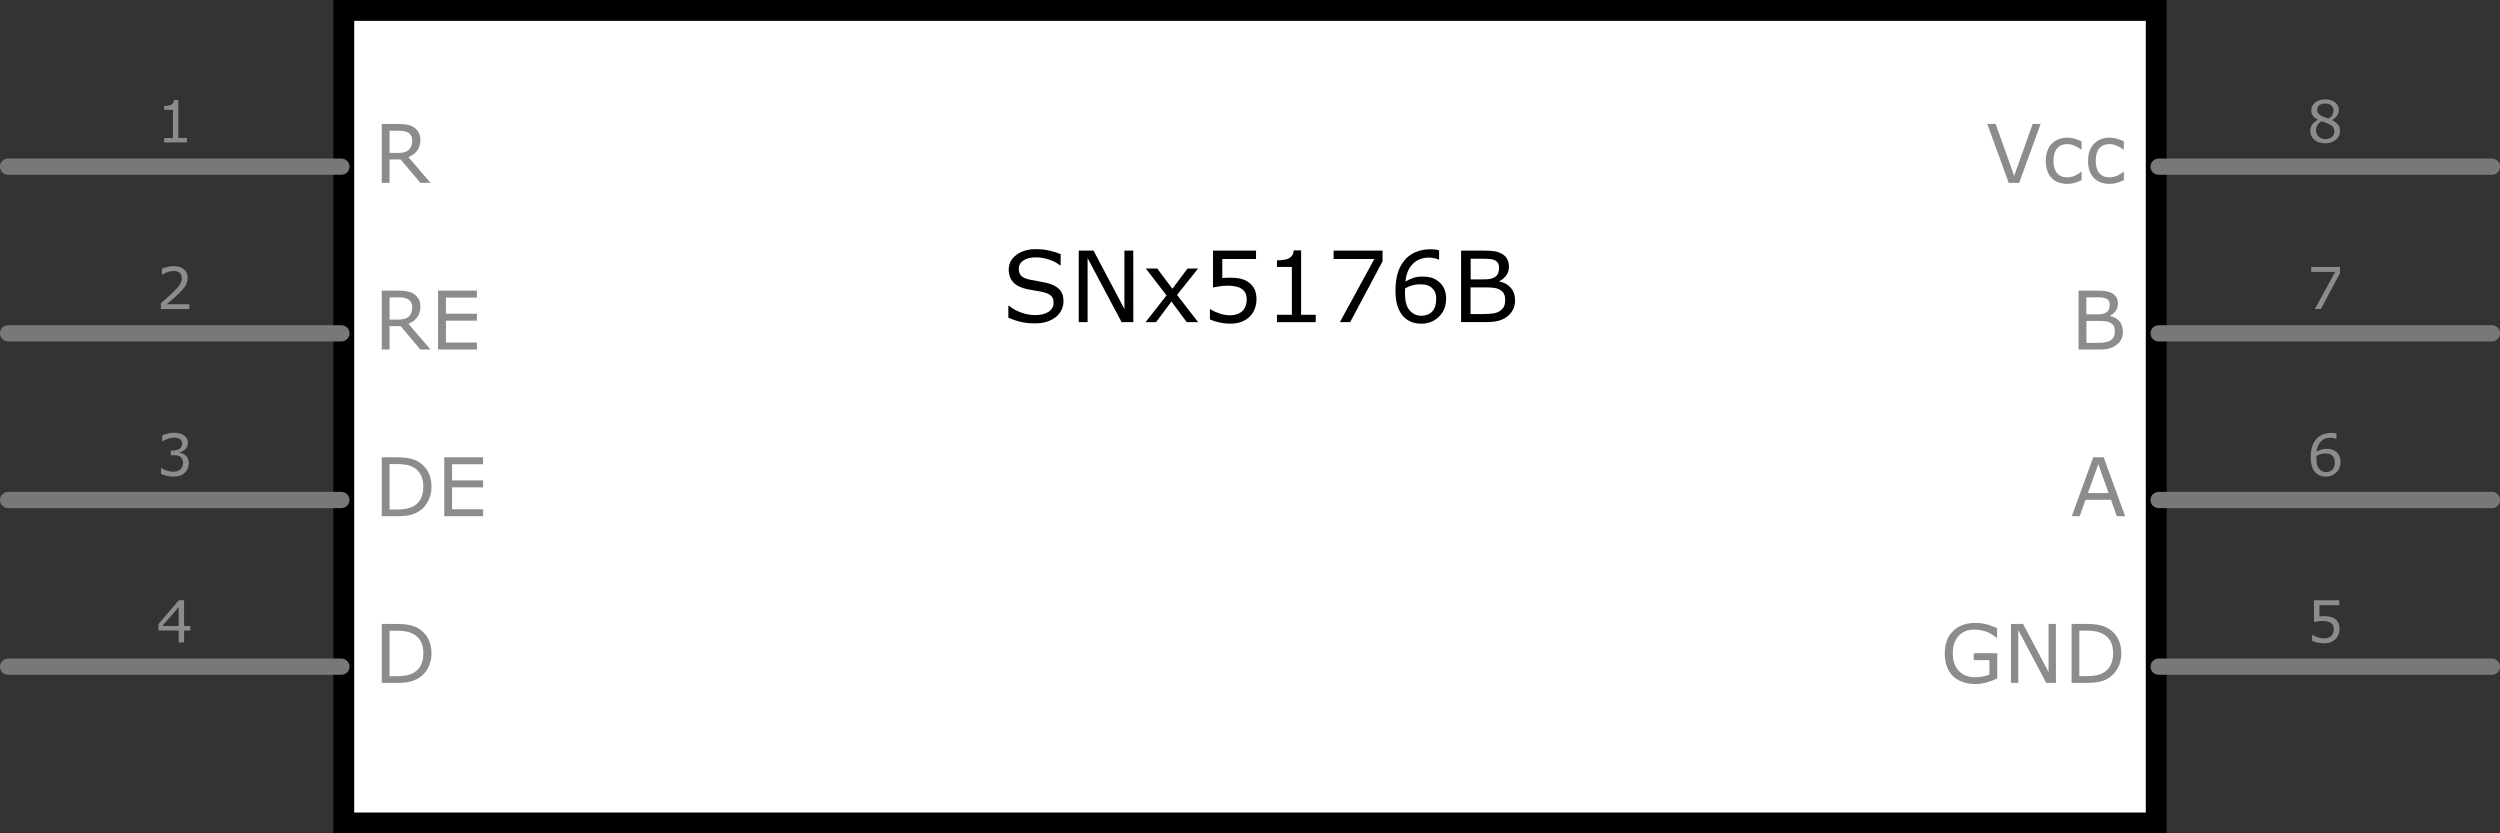 <?xml version="1.0" encoding="UTF-8" standalone="no"?>
<!-- Created with Fritzing (http://www.fritzing.org/) -->

<svg
   xmlns:dc="http://purl.org/dc/elements/1.1/"
   xmlns:cc="http://creativecommons.org/ns#"
   xmlns:rdf="http://www.w3.org/1999/02/22-rdf-syntax-ns#"
   xmlns:svg="http://www.w3.org/2000/svg"
   xmlns="http://www.w3.org/2000/svg"
   xmlns:sodipodi="http://sodipodi.sourceforge.net/DTD/sodipodi-0.dtd"
   xmlns:inkscape="http://www.inkscape.org/namespaces/inkscape"
   version="1.2"
   x="0in"
   y="0in"
   width="1.5in"
   height="0.5in"
   viewBox="0 0 38.1 12.7"
   id="svg56"
   sodipodi:docname="SNx5176B_sch.svg"
   inkscape:version="0.92.1 r15371">
  <rect x="0" y="0" width="38.1" height="12.7" fill="#333333" stroke="none"/>
  <defs
     id="defs60" />
  <sodipodi:namedview
     pagecolor="#ffffff"
     bordercolor="#666666"
     borderopacity="1"
     objecttolerance="10"
     gridtolerance="10"
     guidetolerance="10"
     inkscape:pageopacity="0"
     inkscape:pageshadow="2"
     inkscape:window-width="1366"
     inkscape:window-height="705"
     id="namedview58"
     showgrid="false"
     inkscape:zoom="3.5"
     inkscape:cx="124.58359"
     inkscape:cy="24"
     inkscape:window-x="-8"
     inkscape:window-y="-8"
     inkscape:window-maximized="1"
     inkscape:current-layer="svg56" />
  <g
     id="schematic">
    <path
       style="fill:#ffffff;stroke:#000000;stroke-width:0.318;stroke-linecap:round"
       d="m 5.239,0.159 h 27.622 v 12.383 H 5.239 Z"
       id="rect2" />
    <path
       style="fill:none;stroke:#787878;stroke-width:0.247;stroke-linecap:round"
       d="m 32.897,2.54 h 5.08"
       id="connector7pin" />
    <g
       aria-label="8"
       style="font-size:0.882px;font-family:'Droid Sans';text-anchor:middle;fill:#8c8c8c;stroke:none;stroke-width:0"
       id="text5">
      <path
         d="m 35.664,1.991 q 0,0.083 -0.065,0.138 -0.065,0.055 -0.163,0.055 -0.104,0 -0.166,-0.054 -0.062,-0.054 -0.062,-0.138 0,-0.053 0.031,-0.096 0.031,-0.043 0.087,-0.069 V 1.825 q -0.052,-0.028 -0.077,-0.06 -0.025,-0.033 -0.025,-0.082 0,-0.072 0.059,-0.121 0.059,-0.048 0.151,-0.048 0.096,0 0.153,0.046 0.057,0.046 0.057,0.117 0,0.043 -0.027,0.086 -0.027,0.042 -0.08,0.065 v 0.003 q 0.06,0.026 0.092,0.064 0.032,0.038 0.032,0.096 z M 35.562,1.678 q 0,-0.046 -0.036,-0.073 -0.035,-0.028 -0.09,-0.028 -0.054,0 -0.089,0.026 -0.034,0.026 -0.034,0.07 0,0.031 0.017,0.054 0.018,0.022 0.053,0.04 0.016,0.008 0.046,0.02 0.03,0.012 0.059,0.021 0.043,-0.028 0.059,-0.059 0.016,-0.031 0.016,-0.071 z m 0.013,0.321 q 0,-0.04 -0.018,-0.063 -0.017,-0.024 -0.068,-0.048 -0.02,-0.009 -0.044,-0.018 -0.024,-0.008 -0.064,-0.023 -0.039,0.021 -0.062,0.057 -0.023,0.036 -0.023,0.082 0,0.058 0.04,0.096 0.04,0.038 0.102,0.038 0.063,0 0.1,-0.032 0.038,-0.032 0.038,-0.089 z"
         style="font-size:0.882px;font-family:'Droid Sans';text-anchor:middle;fill:#8c8c8c;stroke:none;stroke-width:0"
         id="path4638" />
    </g>
    <g
       aria-label="Vcc"
       style="font-size:1.235px;font-family:'Droid Sans';text-anchor:end;fill:#8c8c8c;stroke:none;stroke-width:0"
       id="text7">
      <path
         d="M 31.099,1.889 30.772,2.787 H 30.613 L 30.286,1.889 h 0.128 l 0.282,0.79 0.282,-0.79 z"
         style="font-size:1.235px;font-family:'Droid Sans';text-anchor:end;fill:#8c8c8c;stroke:none;stroke-width:0"
         id="path4641" />
      <path
         d="m 31.724,2.745 q -0.057,0.027 -0.108,0.042 -0.051,0.015 -0.108,0.015 -0.073,0 -0.134,-0.021 -0.061,-0.022 -0.104,-0.065 -0.044,-0.043 -0.068,-0.11 -0.024,-0.066 -0.024,-0.155 0,-0.165 0.09,-0.259 0.091,-0.094 0.24,-0.094 0.058,0 0.113,0.016 0.056,0.016 0.102,0.04 v 0.126 h -0.006 q -0.052,-0.04 -0.107,-0.062 -0.055,-0.022 -0.107,-0.022 -0.096,0 -0.153,0.065 -0.055,0.065 -0.055,0.19 0,0.122 0.054,0.187 0.055,0.065 0.154,0.065 0.034,0 0.07,-0.009 0.036,-0.009 0.064,-0.024 0.025,-0.013 0.046,-0.027 0.022,-0.014 0.034,-0.025 h 0.006 z"
         style="font-size:1.235px;font-family:'Droid Sans';text-anchor:end;fill:#8c8c8c;stroke:none;stroke-width:0"
         id="path4643" />
      <path
         d="m 32.368,2.745 q -0.057,0.027 -0.108,0.042 -0.051,0.015 -0.108,0.015 -0.073,0 -0.134,-0.021 -0.061,-0.022 -0.104,-0.065 -0.044,-0.043 -0.068,-0.11 -0.024,-0.066 -0.024,-0.155 0,-0.165 0.09,-0.259 0.091,-0.094 0.24,-0.094 0.058,0 0.113,0.016 0.056,0.016 0.102,0.04 v 0.126 h -0.006 q -0.052,-0.04 -0.107,-0.062 -0.055,-0.022 -0.107,-0.022 -0.096,0 -0.153,0.065 -0.055,0.065 -0.055,0.19 0,0.122 0.054,0.187 0.055,0.065 0.154,0.065 0.034,0 0.07,-0.009 0.036,-0.009 0.064,-0.024 0.025,-0.013 0.046,-0.027 0.022,-0.014 0.034,-0.025 h 0.006 z"
         style="font-size:1.235px;font-family:'Droid Sans';text-anchor:end;fill:#8c8c8c;stroke:none;stroke-width:0"
         id="path4645" />
    </g>
    <path
       style="fill:none;stroke:none;stroke-width:0"
       d="m 37.977,2.417 h 0.247 v 0.247 h -0.247 z"
       id="connector7terminal" />
    <path
       style="fill:none;stroke:#787878;stroke-width:0.247;stroke-linecap:round"
       d="m 32.897,5.08 h 5.08"
       id="connector6pin" />
    <g
       aria-label="7"
       style="font-size:0.882px;font-family:'Droid Sans';text-anchor:middle;fill:#8c8c8c;stroke:none;stroke-width:0"
       id="text11">
      <path
         d="m 35.661,4.164 -0.29,0.545 h -0.092 l 0.309,-0.566 h -0.365 v -0.075 h 0.439 z"
         style="font-size:0.882px;font-family:'Droid Sans';text-anchor:middle;fill:#8c8c8c;stroke:none;stroke-width:0"
         id="path4650" />
    </g>
    <g
       aria-label="B"
       style="font-size:1.235px;font-family:'Droid Sans';text-anchor:end;fill:#8c8c8c;stroke:none;stroke-width:0"
       id="text13">
      <path
         d="m 32.354,5.051 q 0,0.067 -0.025,0.118 -0.025,0.051 -0.068,0.084 -0.051,0.04 -0.112,0.057 -0.06,0.017 -0.154,0.017 H 31.677 V 4.429 h 0.266 q 0.098,0 0.147,0.007 0.049,0.007 0.093,0.03 0.049,0.026 0.072,0.067 0.022,0.04 0.022,0.097 0,0.064 -0.033,0.109 -0.033,0.045 -0.087,0.072 v 0.005 q 0.091,0.019 0.143,0.08 0.052,0.061 0.052,0.154 z M 32.153,4.646 q 0,-0.033 -0.011,-0.055 -0.011,-0.022 -0.035,-0.036 -0.028,-0.016 -0.069,-0.02 -0.04,-0.004 -0.1,-0.004 h -0.142 v 0.259 h 0.154 q 0.056,0 0.089,-0.005 0.033,-0.006 0.061,-0.024 0.028,-0.018 0.04,-0.046 0.012,-0.029 0.012,-0.068 z m 0.077,0.409 q 0,-0.054 -0.016,-0.086 -0.016,-0.032 -0.059,-0.054 -0.029,-0.015 -0.071,-0.019 -0.041,-0.005 -0.1,-0.005 h -0.187 v 0.334 h 0.158 q 0.078,0 0.128,-0.008 0.05,-0.008 0.082,-0.03 0.034,-0.024 0.049,-0.054 0.016,-0.03 0.016,-0.078 z"
         style="font-size:1.235px;font-family:'Droid Sans';text-anchor:end;fill:#8c8c8c;stroke:none;stroke-width:0"
         id="path4653" />
    </g>
    <path
       style="fill:none;stroke:none;stroke-width:0"
       d="m 37.977,4.957 h 0.247 v 0.247 h -0.247 z"
       id="connector6terminal" />
    <path
       style="fill:none;stroke:#787878;stroke-width:0.247;stroke-linecap:round"
       d="m 32.897,7.62 h 5.08"
       id="connector5pin" />
    <g
       aria-label="6"
       style="font-size:0.882px;font-family:'Droid Sans';text-anchor:middle;fill:#8c8c8c;stroke:none;stroke-width:0"
       id="text17">
      <path
         d="m 35.669,7.042 q 0,0.098 -0.065,0.16 -0.064,0.062 -0.158,0.062 -0.047,0 -0.086,-0.015 -0.039,-0.015 -0.068,-0.043 -0.037,-0.036 -0.057,-0.095 -0.02,-0.059 -0.02,-0.142 0,-0.085 0.018,-0.151 0.019,-0.066 0.059,-0.117 0.038,-0.049 0.098,-0.076 0.06,-0.028 0.14,-0.028 0.025,0 0.043,0.002 0.017,0.002 0.035,0.008 v 0.082 h -0.004 q -0.012,-0.006 -0.037,-0.012 -0.024,-0.006 -0.05,-0.006 -0.093,0 -0.148,0.058 -0.055,0.058 -0.064,0.156 0.036,-0.022 0.071,-0.033 0.035,-0.012 0.081,-0.012 0.041,0 0.072,0.008 0.031,0.007 0.064,0.03 0.038,0.026 0.057,0.066 0.019,0.04 0.019,0.097 z m -0.087,0.003 q 0,-0.04 -0.012,-0.066 -0.012,-0.026 -0.039,-0.046 -0.02,-0.014 -0.044,-0.018 -0.024,-0.004 -0.05,-0.004 -0.037,0 -0.068,0.009 -0.031,0.009 -0.065,0.027 -8.61e-4,0.009 -0.001,0.019 -4.31e-4,0.009 -4.31e-4,0.022 0,0.068 0.014,0.108 0.014,0.039 0.039,0.062 0.02,0.019 0.043,0.028 0.023,0.009 0.05,0.009 0.062,0 0.098,-0.038 0.036,-0.038 0.036,-0.11 z"
         style="font-size:0.882px;font-family:'Droid Sans';text-anchor:middle;fill:#8c8c8c;stroke:none;stroke-width:0"
         id="path4658" />
    </g>
    <g
       aria-label="A"
       style="font-size:1.235px;font-family:'Droid Sans';text-anchor:end;fill:#8c8c8c;stroke:none;stroke-width:0"
       id="text19">
      <path
         d="m 32.387,7.867 h -0.127 L 32.172,7.617 H 31.783 L 31.695,7.867 h -0.121 l 0.327,-0.898 h 0.159 z M 32.135,7.514 31.978,7.074 31.82,7.514 Z"
         style="font-size:1.235px;font-family:'Droid Sans';text-anchor:end;fill:#8c8c8c;stroke:none;stroke-width:0"
         id="path4661" />
    </g>
    <path
       style="fill:none;stroke:none;stroke-width:0"
       d="m 37.977,7.497 h 0.247 v 0.247 h -0.247 z"
       id="connector5terminal" />
    <path
       style="fill:none;stroke:#787878;stroke-width:0.247;stroke-linecap:round"
       d="m 32.897,10.16 h 5.08"
       id="connector4pin" />
    <g
       aria-label="5"
       style="font-size:0.882px;font-family:'Droid Sans';text-anchor:middle;fill:#8c8c8c;stroke:none;stroke-width:0"
       id="text23">
      <path
         d="m 35.654,9.586 q 0,0.045 -0.016,0.086 -0.016,0.041 -0.045,0.069 -0.031,0.03 -0.074,0.047 -0.043,0.016 -0.099,0.016 -0.053,0 -0.101,-0.011 -0.049,-0.011 -0.082,-0.026 v -0.091 h 0.006 q 0.035,0.022 0.083,0.038 0.047,0.016 0.093,0.016 0.031,0 0.059,-0.009 0.029,-0.009 0.051,-0.03 0.019,-0.019 0.028,-0.044 0.01,-0.026 0.01,-0.06 0,-0.033 -0.012,-0.056 -0.011,-0.023 -0.031,-0.037 -0.022,-0.016 -0.055,-0.023 -0.032,-0.007 -0.071,-0.007 -0.038,0 -0.073,0.005 -0.035,0.005 -0.06,0.01 V 9.148 h 0.386 v 0.075 h -0.303 v 0.171 q 0.019,-0.002 0.038,-0.003 0.019,-8.613e-4 0.034,-8.613e-4 0.052,0 0.091,0.009 0.039,0.009 0.072,0.031 0.034,0.024 0.053,0.061 0.019,0.037 0.019,0.094 z"
         style="font-size:0.882px;font-family:'Droid Sans';text-anchor:middle;fill:#8c8c8c;stroke:none;stroke-width:0"
         id="path4666" />
    </g>
    <g
       aria-label="GND"
       style="font-size:1.235px;font-family:'Droid Sans';text-anchor:end;fill:#8c8c8c;stroke:none;stroke-width:0"
       id="text25">
      <path
         d="m 30.438,10.341 q -0.074,0.034 -0.161,0.059 -0.087,0.025 -0.168,0.025 -0.105,0 -0.192,-0.029 -0.087,-0.029 -0.149,-0.087 -0.062,-0.058 -0.096,-0.146 -0.034,-0.088 -0.034,-0.206 0,-0.215 0.125,-0.339 0.126,-0.125 0.345,-0.125 0.077,0 0.156,0.019 0.08,0.018 0.172,0.062 v 0.142 h -0.011 q -0.019,-0.014 -0.054,-0.038 -0.036,-0.024 -0.07,-0.039 -0.042,-0.019 -0.095,-0.031 -0.052,-0.013 -0.119,-0.013 -0.151,0 -0.239,0.097 -0.087,0.096 -0.087,0.262 0,0.174 0.092,0.271 0.092,0.096 0.25,0.096 0.058,0 0.115,-0.011 0.058,-0.011 0.101,-0.03 V 10.06 H 30.08 V 9.955 h 0.359 z"
         style="font-size:1.235px;font-family:'Droid Sans';text-anchor:end;fill:#8c8c8c;stroke:none;stroke-width:0"
         id="path4669" />
      <path
         d="M 31.332,10.407 H 31.184 L 30.759,9.604 V 10.407 H 30.647 V 9.509 h 0.185 l 0.388,0.733 V 9.509 h 0.112 z"
         style="font-size:1.235px;font-family:'Droid Sans';text-anchor:end;fill:#8c8c8c;stroke:none;stroke-width:0"
         id="path4671" />
      <path
         d="m 32.329,9.959 q 0,0.122 -0.054,0.222 -0.053,0.099 -0.142,0.154 -0.061,0.038 -0.137,0.055 -0.075,0.017 -0.199,0.017 H 31.571 V 9.509 h 0.224 q 0.131,0 0.209,0.019 0.078,0.019 0.131,0.052 0.092,0.057 0.143,0.153 0.051,0.095 0.051,0.226 z m -0.125,-0.002 q 0,-0.106 -0.037,-0.178 -0.037,-0.072 -0.11,-0.114 -0.053,-0.03 -0.113,-0.042 -0.06,-0.012 -0.143,-0.012 h -0.112 v 0.693 h 0.112 q 0.086,0 0.15,-0.013 0.065,-0.013 0.118,-0.047 0.067,-0.043 0.1,-0.113 0.034,-0.07 0.034,-0.175 z"
         style="font-size:1.235px;font-family:'Droid Sans';text-anchor:end;fill:#8c8c8c;stroke:none;stroke-width:0"
         id="path4673" />
    </g>
    <path
       style="fill:none;stroke:none;stroke-width:0"
       d="m 37.977,10.037 h 0.247 v 0.247 h -0.247 z"
       id="connector4terminal" />
    <path
       style="fill:none;stroke:#787878;stroke-width:0.247;stroke-linecap:round"
       d="M 0.123,2.54 H 5.203"
       id="connector0pin" />
    <g
       aria-label="1"
       style="font-size:0.882px;font-family:'Droid Sans';text-anchor:middle;fill:#8c8c8c;stroke:none;stroke-width:0"
       id="text29">
      <path
         d="M 2.85,2.17 H 2.502 V 2.104 H 2.636 V 1.674 H 2.502 v -0.059 q 0.027,0 0.058,-0.004 0.031,-0.005 0.047,-0.013 0.02,-0.011 0.031,-0.027 0.012,-0.017 0.013,-0.045 h 0.067 v 0.578 h 0.131 z"
         style="font-size:0.882px;font-family:'Droid Sans';text-anchor:middle;fill:#8c8c8c;stroke:none;stroke-width:0"
         id="path4678" />
    </g>
    <g
       aria-label="R"
       style="font-size:1.235px;font-family:'Droid Sans';text-anchor:start;fill:#8c8c8c;stroke:none;stroke-width:0"
       id="text31">
      <path
         d="M 6.561,2.787 H 6.406 L 6.106,2.43 H 5.937 V 2.787 H 5.818 V 1.889 h 0.251 q 0.081,0 0.136,0.011 0.054,0.01 0.098,0.037 0.049,0.031 0.076,0.078 0.028,0.046 0.028,0.118 0,0.097 -0.049,0.163 -0.049,0.065 -0.134,0.098 z M 6.282,2.142 q 0,-0.039 -0.014,-0.068 -0.013,-0.03 -0.045,-0.051 -0.026,-0.017 -0.061,-0.024 -0.036,-0.007 -0.084,-0.007 H 5.937 v 0.339 h 0.121 q 0.057,0 0.099,-0.01 0.042,-0.01 0.072,-0.037 0.027,-0.025 0.04,-0.058 0.013,-0.033 0.013,-0.084 z"
         style="font-size:1.235px;font-family:'Droid Sans';text-anchor:start;fill:#8c8c8c;stroke:none;stroke-width:0"
         id="path4681" />
    </g>
    <path
       style="fill:none;stroke:none;stroke-width:0"
       d="m -0.123,2.417 h 0.247 v 0.247 h -0.247 z"
       id="connector0terminal" />
    <path
       style="fill:none;stroke:#787878;stroke-width:0.247;stroke-linecap:round"
       d="M 0.123,5.08 H 5.203"
       id="connector1pin" />
    <g
       aria-label="2"
       style="font-size:0.882px;font-family:'Droid Sans';text-anchor:middle;fill:#8c8c8c;stroke:none;stroke-width:0"
       id="text35">
      <path
         d="M 2.886,4.71 H 2.452 v -0.09 q 0.045,-0.039 0.09,-0.078 0.046,-0.039 0.085,-0.077 0.083,-0.08 0.113,-0.127 0.031,-0.047 0.031,-0.102 0,-0.05 -0.033,-0.078 -0.033,-0.028 -0.092,-0.028 -0.039,0 -0.085,0.014 -0.046,0.014 -0.089,0.042 h -0.004 v -0.09 q 0.031,-0.015 0.081,-0.028 0.051,-0.012 0.099,-0.012 0.099,0 0.155,0.048 0.056,0.047 0.056,0.129 0,0.037 -0.009,0.068 -0.009,0.031 -0.027,0.06 -0.017,0.027 -0.04,0.053 -0.022,0.026 -0.055,0.057 -0.046,0.045 -0.095,0.088 -0.049,0.042 -0.092,0.078 h 0.345 z"
         style="font-size:0.882px;font-family:'Droid Sans';text-anchor:middle;fill:#8c8c8c;stroke:none;stroke-width:0"
         id="path4686" />
    </g>
    <g
       aria-label="RE"
       style="font-size:1.235px;font-family:'Droid Sans';text-anchor:start;fill:#8c8c8c;stroke:none;stroke-width:0"
       id="text37">
      <path
         d="M 6.561,5.327 H 6.406 L 6.106,4.97 H 5.937 V 5.327 H 5.818 V 4.429 h 0.251 q 0.081,0 0.136,0.011 0.054,0.01 0.098,0.037 0.049,0.031 0.076,0.078 0.028,0.046 0.028,0.118 0,0.097 -0.049,0.163 -0.049,0.065 -0.134,0.098 z M 6.282,4.682 q 0,-0.039 -0.014,-0.068 -0.013,-0.03 -0.045,-0.051 -0.026,-0.017 -0.061,-0.024 -0.036,-0.007 -0.084,-0.007 H 5.937 v 0.339 h 0.121 q 0.057,0 0.099,-0.01 0.042,-0.01 0.072,-0.037 0.027,-0.025 0.04,-0.058 0.013,-0.033 0.013,-0.084 z"
         style="font-size:1.235px;font-family:'Droid Sans';text-anchor:start;fill:#8c8c8c;stroke:none;stroke-width:0"
         id="path4689" />
      <path
         d="M 7.268,5.327 H 6.676 V 4.429 H 7.268 V 4.535 H 6.796 V 4.781 H 7.268 V 4.887 H 6.796 v 0.333 h 0.472 z"
         style="font-size:1.235px;font-family:'Droid Sans';text-anchor:start;fill:#8c8c8c;stroke:none;stroke-width:0"
         id="path4691" />
    </g>
    <path
       style="fill:none;stroke:none;stroke-width:0"
       d="m -0.123,4.957 h 0.247 v 0.247 h -0.247 z"
       id="connector1terminal" />
    <path
       style="fill:none;stroke:#787878;stroke-width:0.247;stroke-linecap:round"
       d="M 0.123,7.62 H 5.203"
       id="connector2pin" />
    <g
       aria-label="3"
       style="font-size:0.882px;font-family:'Droid Sans';text-anchor:middle;fill:#8c8c8c;stroke:none;stroke-width:0"
       id="text41">
      <path
         d="m 2.83,6.941 q 0.021,0.019 0.034,0.047 0.013,0.028 0.013,0.072 0,0.044 -0.016,0.081 -0.016,0.037 -0.045,0.064 -0.032,0.03 -0.076,0.045 -0.043,0.014 -0.096,0.014 -0.053,0 -0.105,-0.013 -0.052,-0.012 -0.085,-0.028 v -0.09 h 0.006 q 0.037,0.024 0.086,0.04 0.05,0.016 0.096,0.016 0.027,0 0.058,-0.009 0.031,-0.009 0.05,-0.027 0.02,-0.019 0.029,-0.042 0.01,-0.023 0.01,-0.058 0,-0.034 -0.011,-0.057 -0.011,-0.023 -0.03,-0.036 -0.019,-0.013 -0.047,-0.018 -0.028,-0.005 -0.059,-0.005 h -0.039 v -0.071 h 0.03 q 0.065,0 0.104,-0.027 0.039,-0.028 0.039,-0.08 0,-0.023 -0.01,-0.04 -0.01,-0.018 -0.028,-0.029 -0.019,-0.011 -0.04,-0.016 -0.021,-0.004 -0.048,-0.004 -0.041,0 -0.087,0.015 -0.046,0.015 -0.087,0.041 h -0.004 v -0.09 q 0.031,-0.015 0.081,-0.028 0.051,-0.013 0.099,-0.013 0.047,0 0.083,0.009 0.036,0.009 0.065,0.028 0.031,0.021 0.047,0.05 0.016,0.029 0.016,0.068 0,0.053 -0.038,0.093 -0.037,0.04 -0.089,0.05 v 0.006 q 0.021,0.003 0.047,0.015 0.027,0.011 0.045,0.027 z"
         style="font-size:0.882px;font-family:'Droid Sans';text-anchor:middle;fill:#8c8c8c;stroke:none;stroke-width:0"
         id="path4696" />
    </g>
    <g
       aria-label="DE"
       style="font-size:1.235px;font-family:'Droid Sans';text-anchor:start;fill:#8c8c8c;stroke:none;stroke-width:0"
       id="text43">
      <path
         d="m 6.576,7.419 q 0,0.122 -0.054,0.222 Q 6.47,7.74 6.381,7.795 6.32,7.833 6.244,7.85 6.168,7.867 6.045,7.867 H 5.818 V 6.969 h 0.224 q 0.131,0 0.209,0.019 0.078,0.019 0.131,0.052 0.092,0.057 0.143,0.153 0.051,0.095 0.051,0.226 z m -0.125,-0.002 q 0,-0.106 -0.037,-0.178 Q 6.378,7.167 6.305,7.125 6.252,7.095 6.192,7.084 6.133,7.072 6.049,7.072 H 5.937 v 0.693 h 0.112 q 0.086,0 0.15,-0.013 0.065,-0.013 0.118,-0.047 0.067,-0.043 0.1,-0.113 0.034,-0.07 0.034,-0.175 z"
         style="font-size:1.235px;font-family:'Droid Sans';text-anchor:start;fill:#8c8c8c;stroke:none;stroke-width:0"
         id="path4699" />
      <path
         d="M 7.362,7.867 H 6.771 V 6.969 H 7.362 V 7.075 H 6.89 V 7.321 H 7.362 V 7.427 H 6.89 V 7.761 H 7.362 Z"
         style="font-size:1.235px;font-family:'Droid Sans';text-anchor:start;fill:#8c8c8c;stroke:none;stroke-width:0"
         id="path4701" />
    </g>
    <path
       style="fill:none;stroke:none;stroke-width:0"
       d="m -0.123,7.497 h 0.247 v 0.247 h -0.247 z"
       id="connector2terminal" />
    <path
       style="fill:none;stroke:#787878;stroke-width:0.247;stroke-linecap:round"
       d="M 0.123,10.16 H 5.203"
       id="connector3pin" />
    <g
       aria-label="4"
       style="font-size:0.882px;font-family:'Droid Sans';text-anchor:middle;fill:#8c8c8c;stroke:none;stroke-width:0"
       id="text47">
      <path
         d="M 2.901,9.609 H 2.806 V 9.79 H 2.723 V 9.609 H 2.416 V 9.51 L 2.726,9.148 h 0.079 v 0.392 h 0.095 z M 2.723,9.54 V 9.251 L 2.474,9.54 Z"
         style="font-size:0.882px;font-family:'Droid Sans';text-anchor:middle;fill:#8c8c8c;stroke:none;stroke-width:0"
         id="path4706" />
    </g>
    <g
       aria-label="D"
       style="font-size:1.235px;font-family:'Droid Sans';text-anchor:start;fill:#8c8c8c;stroke:none;stroke-width:0"
       id="text49">
      <path
         d="m 6.576,9.959 q 0,0.122 -0.054,0.222 -0.053,0.099 -0.142,0.154 -0.061,0.038 -0.137,0.055 Q 6.168,10.407 6.045,10.407 H 5.818 V 9.509 h 0.224 q 0.131,0 0.209,0.019 0.078,0.019 0.131,0.052 0.092,0.057 0.143,0.153 0.051,0.095 0.051,0.226 z M 6.452,9.957 q 0,-0.106 -0.037,-0.178 Q 6.378,9.707 6.305,9.665 6.252,9.635 6.192,9.624 6.133,9.612 6.049,9.612 H 5.937 v 0.693 h 0.112 q 0.086,0 0.15,-0.013 0.065,-0.013 0.118,-0.047 0.067,-0.043 0.1,-0.113 0.034,-0.07 0.034,-0.175 z"
         style="font-size:1.235px;font-family:'Droid Sans';text-anchor:start;fill:#8c8c8c;stroke:none;stroke-width:0"
         id="path4709" />
    </g>
    <path
       style="fill:none;stroke:none;stroke-width:0"
       d="m -0.123,10.037 h 0.247 v 0.247 h -0.247 z"
       id="connector3terminal" />
    <g
       aria-label="SNx5176B"
       style="font-size:1.499px;font-family:'Droid Sans';text-anchor:middle;fill:#000000;stroke:none;stroke-width:0"
       id="label">
      <path
         d="m 16.207,4.598 q 0,0.064 -0.03,0.126 -0.029,0.062 -0.083,0.105 -0.059,0.047 -0.137,0.073 -0.078,0.026 -0.187,0.026 -0.118,0 -0.212,-0.022 -0.094,-0.022 -0.191,-0.065 v -0.182 h 0.01 q 0.083,0.069 0.191,0.106 0.108,0.037 0.204,0.037 0.135,0 0.209,-0.051 0.075,-0.051 0.075,-0.135 0,-0.072 -0.036,-0.107 -0.035,-0.034 -0.108,-0.053 -0.055,-0.015 -0.119,-0.024 -0.064,-0.01 -0.135,-0.024 -0.145,-0.031 -0.215,-0.105 -0.07,-0.075 -0.07,-0.194 0,-0.137 0.116,-0.224 0.116,-0.088 0.294,-0.088 0.115,0 0.211,0.022 0.096,0.022 0.17,0.054 v 0.171 h -0.01 q -0.062,-0.053 -0.164,-0.087 -0.101,-0.035 -0.207,-0.035 -0.116,0 -0.187,0.048 -0.07,0.048 -0.07,0.124 0,0.068 0.035,0.107 0.035,0.039 0.124,0.059 0.047,0.01 0.133,0.025 0.086,0.015 0.146,0.03 0.122,0.032 0.183,0.097 0.061,0.065 0.061,0.182 z"
         style="font-size:1.499px;font-family:'Droid Sans';text-anchor:middle;fill:#000000;stroke:none;stroke-width:0"
         id="path4713" />
      <path
         d="m 17.272,4.909 h -0.179 L 16.575,3.934 V 4.909 H 16.44 V 3.819 h 0.225 l 0.471,0.89 V 3.819 h 0.135 z"
         style="font-size:1.499px;font-family:'Droid Sans';text-anchor:middle;fill:#000000;stroke:none;stroke-width:0"
         id="path4715" />
      <path
         d="M 18.259,4.909 H 18.085 L 17.853,4.595 17.619,4.909 H 17.459 L 17.778,4.502 17.462,4.092 h 0.174 l 0.231,0.309 0.231,-0.309 h 0.161 l -0.321,0.403 z"
         style="font-size:1.499px;font-family:'Droid Sans';text-anchor:middle;fill:#000000;stroke:none;stroke-width:0"
         id="path4717" />
      <path
         d="m 19.149,4.563 q 0,0.076 -0.028,0.146 -0.028,0.07 -0.076,0.117 -0.053,0.051 -0.126,0.079 -0.072,0.027 -0.168,0.027 -0.089,0 -0.172,-0.019 -0.083,-0.018 -0.14,-0.045 V 4.714 h 0.01 q 0.06,0.038 0.141,0.065 0.081,0.026 0.158,0.026 0.052,0 0.1,-0.015 0.049,-0.015 0.087,-0.051 0.032,-0.031 0.048,-0.075 0.017,-0.044 0.017,-0.102 0,-0.056 -0.02,-0.095 -0.019,-0.039 -0.053,-0.062 -0.038,-0.028 -0.093,-0.039 -0.054,-0.012 -0.122,-0.012 -0.064,0 -0.124,0.009 -0.059,0.009 -0.102,0.018 V 3.819 H 19.142 V 3.947 H 18.628 V 4.237 q 0.031,-0.003 0.064,-0.004 0.033,-0.001 0.057,-0.001 0.089,0 0.155,0.015 0.067,0.015 0.122,0.053 0.059,0.04 0.091,0.104 0.032,0.064 0.032,0.16 z"
         style="font-size:1.499px;font-family:'Droid Sans';text-anchor:middle;fill:#000000;stroke:none;stroke-width:0"
         id="path4719" />
      <path
         d="M 20.051,4.909 H 19.461 V 4.798 h 0.227 V 4.068 h -0.227 v -0.1 q 0.046,0 0.099,-0.007 0.053,-0.008 0.08,-0.023 0.034,-0.018 0.053,-0.046 0.02,-0.029 0.023,-0.076 h 0.113 v 0.982 h 0.223 z"
         style="font-size:1.499px;font-family:'Droid Sans';text-anchor:middle;fill:#000000;stroke:none;stroke-width:0"
         id="path4721" />
      <path
         d="M 21.07,3.983 20.577,4.909 H 20.42 L 20.945,3.947 H 20.324 V 3.819 h 0.746 z"
         style="font-size:1.499px;font-family:'Droid Sans';text-anchor:middle;fill:#000000;stroke:none;stroke-width:0"
         id="path4723" />
      <path
         d="m 22.038,4.556 q 0,0.166 -0.11,0.272 -0.109,0.105 -0.268,0.105 -0.081,0 -0.146,-0.025 -0.066,-0.025 -0.116,-0.074 -0.063,-0.061 -0.097,-0.161 -0.034,-0.1 -0.034,-0.242 0,-0.145 0.031,-0.257 0.031,-0.112 0.1,-0.199 0.064,-0.083 0.166,-0.129 0.102,-0.047 0.237,-0.047 0.043,0 0.072,0.004 0.029,0.004 0.059,0.013 v 0.14 h -0.007 q -0.021,-0.011 -0.062,-0.02 -0.041,-0.01 -0.084,-0.01 -0.157,0 -0.251,0.099 -0.094,0.098 -0.109,0.266 0.061,-0.037 0.121,-0.056 0.06,-0.02 0.138,-0.02 0.07,0 0.122,0.013 0.053,0.012 0.109,0.051 0.064,0.045 0.097,0.113 0.033,0.068 0.033,0.165 z m -0.149,0.006 q 0,-0.068 -0.021,-0.113 -0.02,-0.045 -0.066,-0.078 -0.034,-0.023 -0.075,-0.031 -0.041,-0.007 -0.086,-0.007 -0.062,0 -0.116,0.015 -0.053,0.015 -0.11,0.045 -0.002,0.016 -0.002,0.031 -7.32e-4,0.015 -7.32e-4,0.037 0,0.116 0.023,0.183 0.024,0.067 0.066,0.105 0.034,0.032 0.072,0.048 0.04,0.015 0.086,0.015 0.106,0 0.167,-0.064 0.061,-0.065 0.061,-0.187 z"
         style="font-size:1.499px;font-family:'Droid Sans';text-anchor:middle;fill:#000000;stroke:none;stroke-width:0"
         id="path4725" />
      <path
         d="m 23.09,4.574 q 0,0.081 -0.031,0.143 -0.031,0.062 -0.083,0.102 -0.061,0.048 -0.135,0.069 -0.073,0.02 -0.187,0.02 H 22.267 V 3.819 h 0.323 q 0.119,0 0.179,0.009 0.059,0.009 0.113,0.037 0.06,0.031 0.087,0.081 0.027,0.049 0.027,0.118 0,0.078 -0.04,0.133 -0.04,0.054 -0.105,0.087 v 0.006 q 0.111,0.023 0.174,0.097 0.064,0.074 0.064,0.187 z m -0.244,-0.491 q 0,-0.04 -0.013,-0.067 -0.013,-0.027 -0.042,-0.044 -0.034,-0.02 -0.083,-0.024 -0.049,-0.005 -0.122,-0.005 h -0.173 v 0.315 h 0.187 q 0.068,0 0.108,-0.007 0.04,-0.007 0.075,-0.029 0.034,-0.022 0.048,-0.056 0.015,-0.035 0.015,-0.083 z m 0.093,0.497 q 0,-0.066 -0.02,-0.105 -0.02,-0.039 -0.072,-0.066 -0.035,-0.018 -0.086,-0.023 -0.05,-0.006 -0.122,-0.006 h -0.228 v 0.406 h 0.192 q 0.095,0 0.156,-0.01 0.061,-0.01 0.1,-0.037 0.041,-0.029 0.06,-0.065 0.019,-0.037 0.019,-0.094 z"
         style="font-size:1.499px;font-family:'Droid Sans';text-anchor:middle;fill:#000000;stroke:none;stroke-width:0"
         id="path4727" />
    </g>
    <g
       style="font-size:1.499px;font-family:'Droid Sans';text-anchor:middle;fill:#000000;stroke:none;stroke-width:0"
       id="text53" />
  </g>
</svg>
